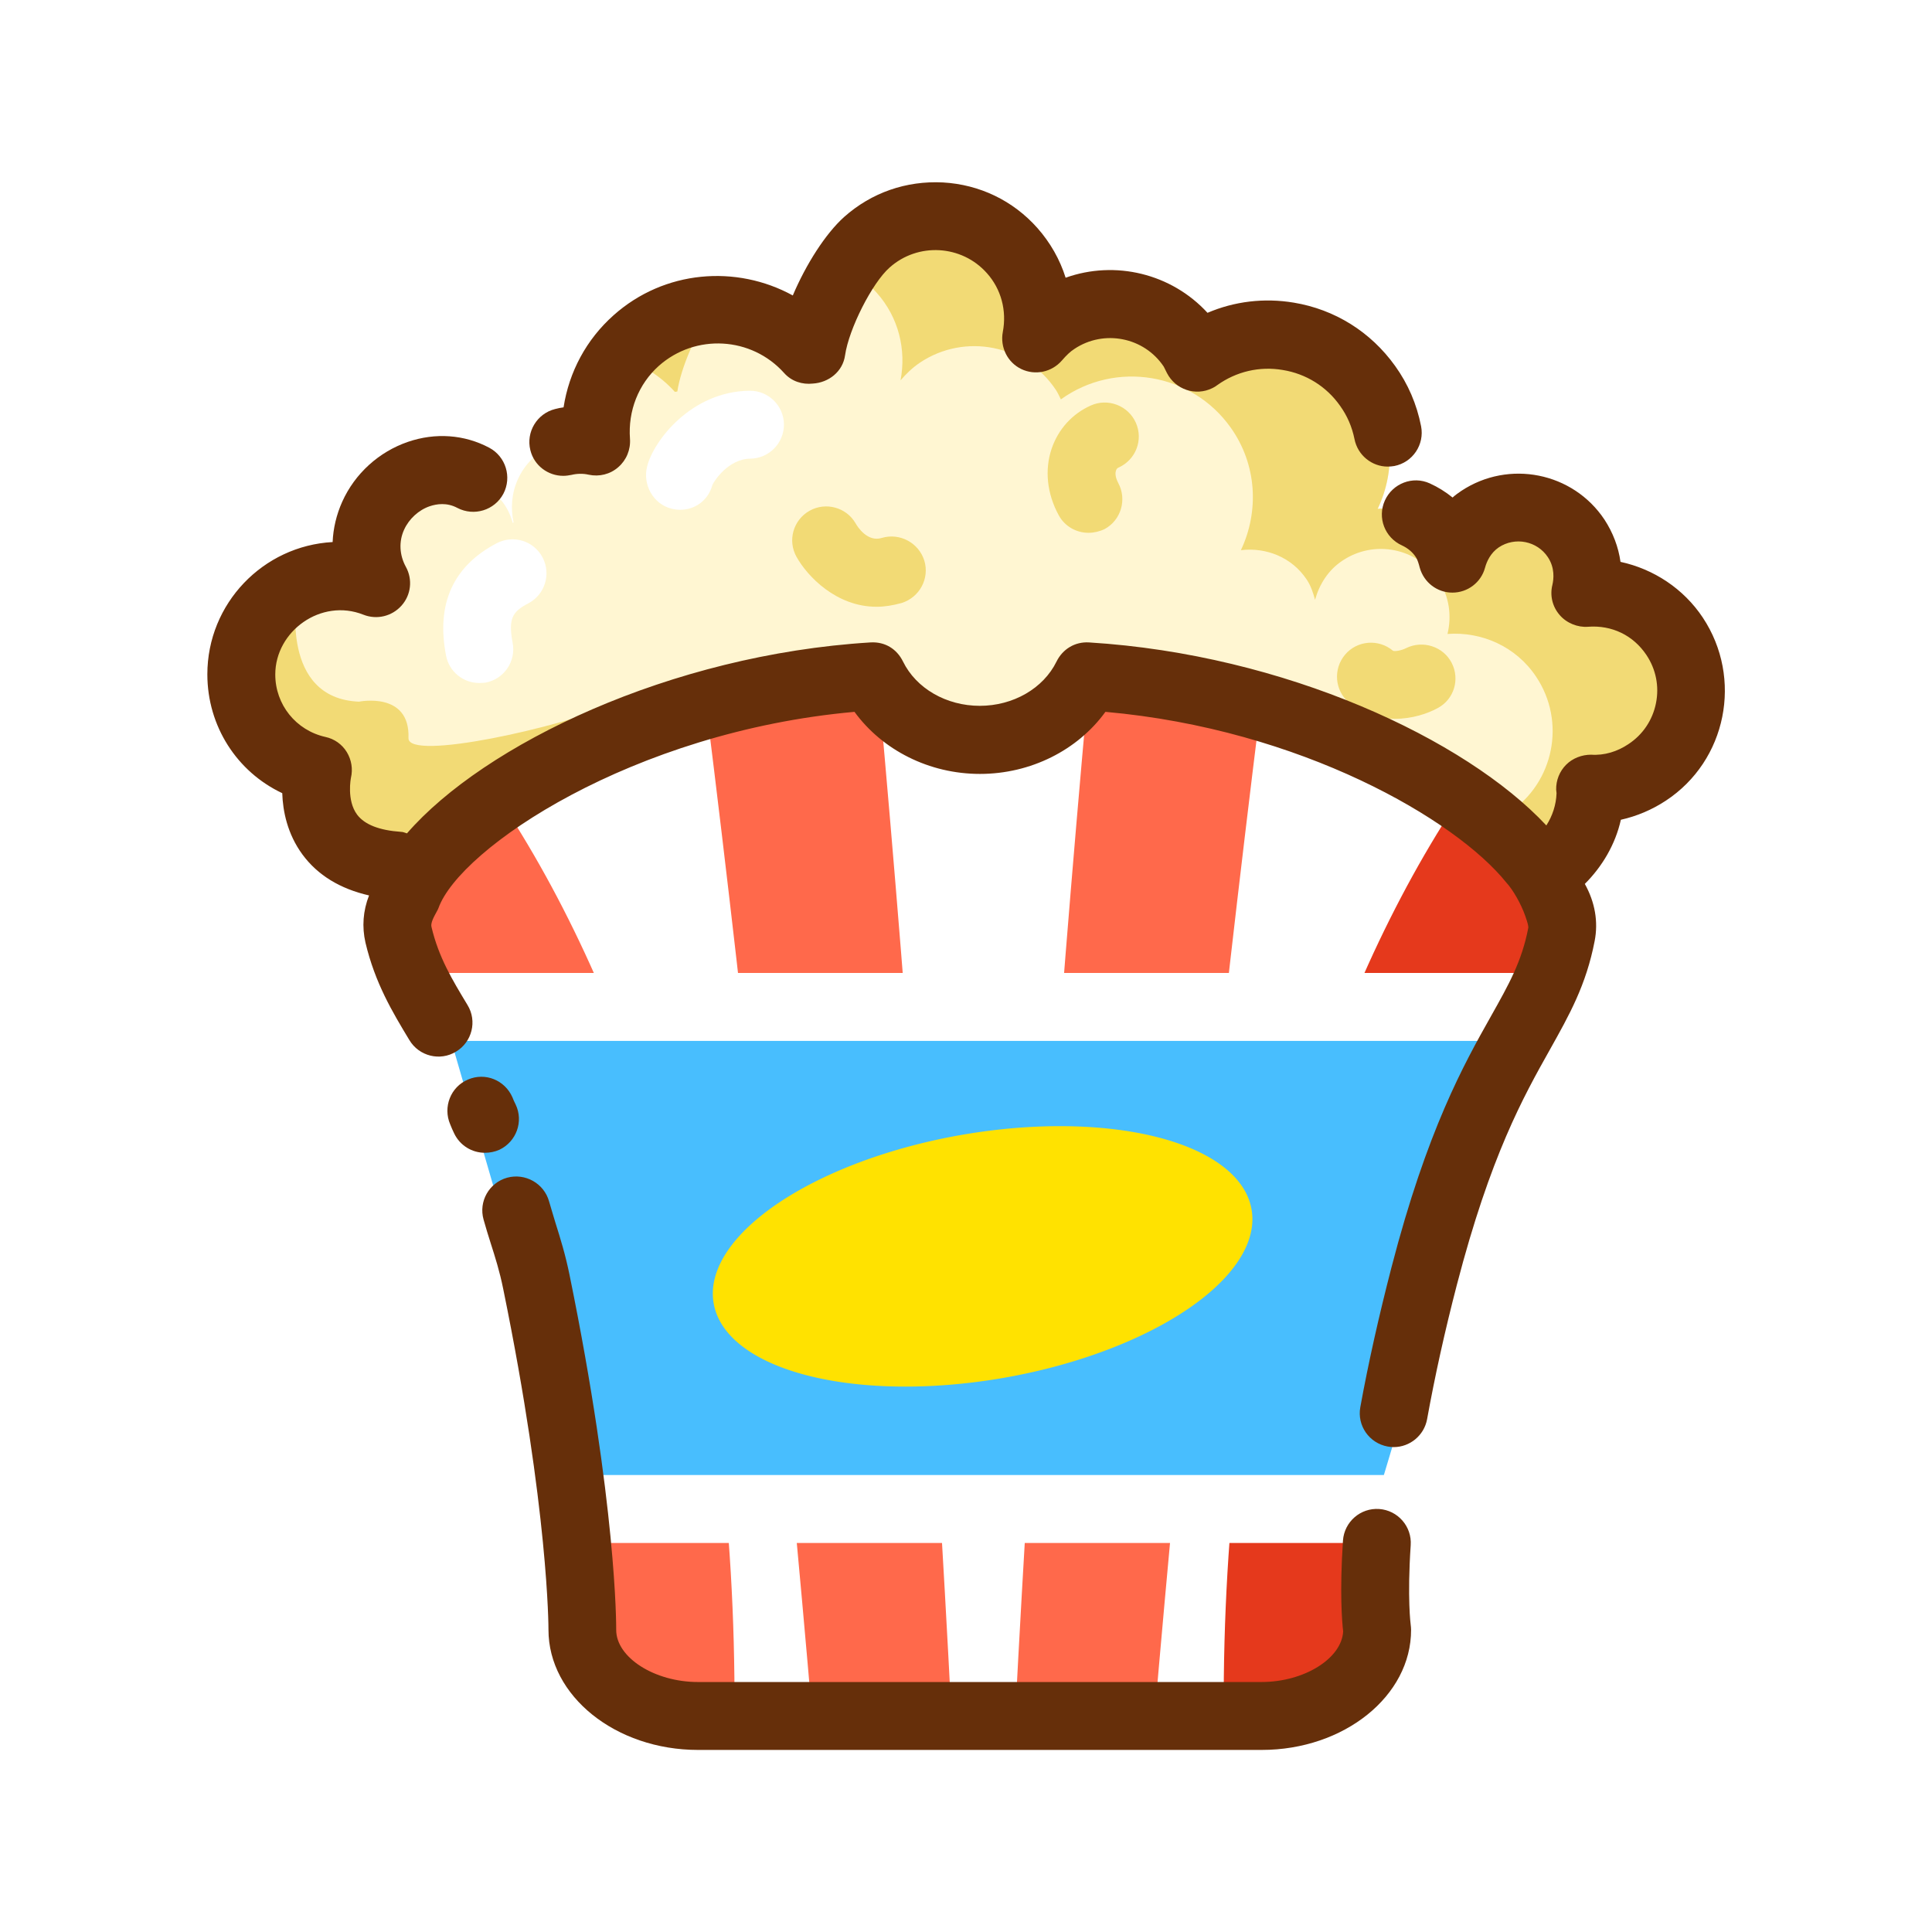 <?xml version="1.0" standalone="no"?><!DOCTYPE svg PUBLIC "-//W3C//DTD SVG 1.1//EN" "http://www.w3.org/Graphics/SVG/1.1/DTD/svg11.dtd"><svg t="1531911855849" class="icon" style="" viewBox="0 0 1024 1024" version="1.1" xmlns="http://www.w3.org/2000/svg" p-id="2522" xmlns:xlink="http://www.w3.org/1999/xlink" width="48" height="48"><defs><style type="text/css">html, * { user-select: text !important; }
</style></defs><path d="M887.5 337.3c-10.8-16.2-29.1-24.2-47.3-22.9 2.3-9.6 1-20.1-4.9-29-11.3-16.9-34.1-21.4-51-10.2-7.7 5.1-12.4 12.7-14.6 20.9-1-3.7-2.2-7.4-4.4-10.7-8-12-21.7-17.3-35.1-15.7 9.8-20.6 8.7-45.6-5.5-65.4-20.8-29.1-61.2-35.8-90.3-15l-0.1 0.1c-0.9-1.7-1.6-3.5-2.7-5.1-16-24-48.4-30.4-72.3-14.5-4 2.7-7.4 6-10.4 9.5 3.1-16.1-0.9-33.4-12.6-46.6-20-22.5-54.5-24.4-77-4.4-12.4 11.1-26.7 39.3-29.3 57.1l-1.3 0.2c-23.9-26.7-64.9-29-91.6-5.1-15.7 14-22.8 34-21.3 53.5-16.6-3.6-34 3.9-41.3 20-3.4 7.5-3.9 15.5-2.3 22.9-0.1 0.1-0.3 0.2-0.4 0.3-1.8-6-5.2-15.3-21.2-23.7-19.6-10.3-43.9-0.1-53 20-5.4 11.9-4.3 25.1 1.5 35.7-6-2.4-12.4-3.8-19.3-3.8-28.8 0-52.2 23.3-52.2 52.1 0 24.8 17.4 45.4 40.7 50.7 0 0-11.4 47.1 42.9 50.7l8.4-24.3 21 45.4h573.9l1.9-15.4c15.2-8.6 25.8-24.6 26.5-43.4 0-1-0.2-1.9-0.2-2.9 10.4 0.3 21-2.5 30.3-8.7 24-16 30.5-48.3 14.5-72.3z" fill="#FFF6D2" p-id="2523"></path><path d="M127.4 339.7c-10.3 56.6 33.4 66.9 33.4 66.9s-2 22 20.6 42.9c11.1 10.3 59.2 0 63.4-1.7 4.3-1.7 80.6-74.6 80.6-74.6-27.4 12-109.3 30.5-108.9 18 0.9-24.9-26.2-19.3-26.2-19.3-42-1.7-33-55.3-33-55.3l-29.9 23.1zM887.5 337.3c-10.8-16.2-29.1-24.2-47.3-22.9 2.3-9.6 1-20.1-4.9-29-11.3-16.9-34.1-21.4-51-10.2-7.7 5.1-12.4 12.7-14.6 20.9-1-3.7-2.2-7.4-4.4-10.7-8-12-21.7-17.3-35.1-15.7 9.8-20.6 8.7-45.6-5.5-65.4-20.8-29.1-61.2-35.8-90.3-15l-0.1 0.1c-0.9-1.7-1.6-3.5-2.7-5.1-16-24-48.4-30.4-72.3-14.5-4 2.7-7.4 6-10.4 9.5 3.1-16.1-0.9-33.4-12.6-46.6-20-22.5-54.5-24.4-77-4.4-3.8 3.4-7.7 8.4-11.4 14.2 6.2 3 11.9 7.2 16.8 12.7 11.7 13.1 15.7 30.3 12.6 46.4 3-3.5 6.3-6.7 10.3-9.4 23.8-15.9 56.1-9.5 72 14.4 1.1 1.6 1.8 3.4 2.7 5.1l0.1-0.1c28.9-20.7 69.2-14 89.8 14.9 14.1 19.7 15.2 44.6 5.5 65.1 13.3-1.6 27 3.7 34.9 15.6 2.2 3.3 3.4 7 4.4 10.7 2.3-8.2 7-15.8 14.6-20.8 16.8-11.2 39.5-6.7 50.7 10.1 5.9 8.8 7.2 19.3 4.9 28.8 18.1-1.3 36.3 6.6 47 22.7 15.9 23.8 9.5 56.1-14.4 72-9.3 6.2-19.8 8.9-30.1 8.6 0 1 0.2 1.9 0.2 2.9-0.6 15.4-8.1 28.7-19.2 37.8h63.9l1.9-15.4c15.2-8.6 25.8-24.6 26.5-43.4 0-1-0.2-1.9-0.2-2.9 10.4 0.3 21-2.5 30.3-8.7 23.9-16 30.4-48.3 14.4-72.3zM357.7 207.7l1.3-0.2c1.9-12.5 9.5-30 18.2-43.2-14.3 0.7-28.5 5.8-40 16.1-3.1 2.8-5.6 5.9-8 9.1 10.5 3.4 20.5 9.3 28.5 18.2z" fill="#F2DA75" p-id="2524"></path><path d="M827.6 495.5c1.4-6.9-0.4-13.4-3.9-19.3-14-42.2-118.9-109.7-247.5-117.6-9.7 19.8-31.5 33.6-56.9 33.6s-47.2-13.8-56.9-33.6c-127.6 7.8-232.1 74.9-247.1 116.7-4 6.1-5.9 13-4.2 20.2 9.6 40.3 34.7 54.3 57.5 123.3 5.5 16.6 40.1 244.9 40.1 244.9 0 25.2 27.5 45.7 61.3 45.7h298.7c33.9 0 61.3-20.5 61.3-45.7 0 0-8.8-57.8 24.8-187.2 31.4-120.4 63.1-131.4 72.8-181z" fill="#FFFFFF" p-id="2525"></path><path d="M270.1 432c-15.4 16.2-35.4 37.4-52.6 55.7 62.7 90.5 109.7 234.2 107.9 420.5h63.9c1-204.2-49.4-366.8-119.2-476.2z" fill="#FF694B" p-id="2526"></path><path d="M767.8 432c15.4 16.2 35.4 37.4 52.6 55.7-62.7 90.5-109.7 234.3-107.9 420.5h-63.9c-1-204.2 49.5-366.8 119.2-476.2z" fill="#E5391C" p-id="2527"></path><path d="M504.4 911c-24.5 1.1-49 2.6-73.4 4.6-15.4-180.7-34.3-361.2-56.7-541.4 30.5-2.8 61-5 91.6-6.5 16.3 181 29.2 362.1 38.5 543.3zM537.9 912.7c24.5 1.1 49 2.6 73.4 4.6 15.4-180.7 34.3-361.2 56.7-541.4-30.5-2.8-61-5-91.6-6.5-16.3 181-29.1 362.1-38.5 543.3z" fill="#FF694B" p-id="2528"></path><path d="M729.8 794.1H309.5l-74.4-256.4h571.5z" fill="#48BEFE" p-id="2529"></path><path d="M378.261 690.791a65.3 144.7 80.097 1 0 285.088-49.771 65.3 144.7 80.097 1 0-285.088 49.771Z" fill="#FFE200" p-id="2530"></path><path d="M236.4 515.7h569v36h-569zM300.3 781.8h437v36h-437zM254 362c-8.5 0-16-6-17.6-14.6-5.3-27.4 3.8-47.4 26.9-59.5 8.9-4.6 19.7-1.2 24.3 7.6 4.6 8.8 1.2 19.7-7.6 24.3-8.4 4.4-10.7 8-8.3 20.9 1.9 9.8-4.5 19.2-14.3 21.1-1.2 0.1-2.3 0.2-3.4 0.2zM360.5 270.2c-1.5 0-3.1-0.2-4.6-0.6-9.7-2.4-15.4-12.8-12.9-22.4 3.3-13.4 23.3-39.8 54.3-40.1h0.2c9.8 0 17.9 7.9 18 17.8 0.1 9.9-7.9 18.1-17.8 18.2-11.6 0.1-19.2 11.8-20.1 13.9-2.2 8.2-9.2 13.2-17.1 13.2z" fill="#FFFFFF" p-id="2531"></path><path d="M576.9 282.4c-6.4 0-12.6-3.4-15.8-9.4-6.2-11.4-7.5-24-3.7-35.2 3.5-10.3 10.9-18.5 20.8-22.9 9-4 19.7 0 23.8 9.1s0 19.7-9.1 23.8c-0.5 0.2-1.1 0.6-1.4 1.6-0.3 0.8-0.7 3 1.2 6.6 4.7 8.7 1.5 19.7-7.2 24.4-2.7 1.3-5.7 2-8.6 2zM739.3 381c-8.1 0-16.7-2.2-24.3-8.6s-8.5-17.8-2.1-25.4 17.8-8.5 25.4-2.1c0.9 0.5 4.5-0.1 7-1.4 8.8-4.3 19.6-0.9 24.1 7.8s1.3 19.4-7.4 24c-5.2 2.9-13.6 5.7-22.7 5.7zM464.6 321.6c-21.4 0-36.7-16.2-42.4-26.4-4.9-8.7-1.8-19.6 6.9-24.5 8.6-4.8 19.5-1.8 24.4 6.7 1 1.8 6.3 10.1 13.9 7.7 9.4-2.8 19.5 2.5 22.5 12 2.9 9.5-2.5 19.5-12 22.5-4.7 1.3-9.1 2-13.3 2z" fill="#F2DA75" p-id="2532"></path><path d="M739.4 193.9c-12.9-18-31.9-29.9-53.7-33.5-15.7-2.6-31.4-0.7-45.7 5.4-19.1-20.8-48.9-28-75.2-18.6-3-9.6-8.1-18.6-15-26.4-12.9-14.5-30.6-23-50-24.1-19.5-1-37.9 5.4-52.4 18.3-9.9 8.9-20.2 25.1-27.2 41.6-29.9-16.4-68.1-13.5-95 10.5-14.4 12.8-23.6 30-26.5 48.8-1.5 0.2-3 0.5-4.5 0.9-9.6 2.4-15.5 12.2-13.1 21.8 2 8.2 9.4 13.6 17.4 13.6 1.5 0 2.9-0.2 4.4-0.5 2.9-0.7 6.1-0.8 9.1-0.1 5.6 1.2 11.4-0.2 15.7-4 4.3-3.7 6.6-9.3 6.2-15-1.1-14.9 4.5-29 15.3-38.7 19.4-17.2 49.1-15.5 66.4 3.8 4 4.5 9.7 6.2 15.2 5.6 8.4-0.5 15.9-6.3 17.1-15 2-13.9 14.3-38.3 23.6-46.5 15-13.4 38.2-12.1 51.6 3 7.5 8.4 10.6 19.8 8.4 31.2-1.5 8 2.5 16.1 9.8 19.6s16.1 1.7 21.5-4.5c2.4-2.8 4.5-4.8 6.7-6.2 15.6-10.4 36.9-6.2 47.3 9.4l1.7 3.4c4.5 8.8 15.2 12.4 24.1 8 0.9-0.4 1.8-1 2.6-1.6 10.1-7.2 22.4-10.1 34.7-8 12.3 2 23.1 8.7 30.3 18.9 3.9 5.4 6.4 11.3 7.7 17.7 1.7 8.6 9.2 14.6 17.6 14.6 1.1 0 2.3-0.1 3.5-0.3 9.8-1.9 16.1-11.4 14.2-21.1-2.3-11.7-6.9-22.4-13.8-32z" fill="#662F0A" p-id="2533"></path><path d="M902.5 327.3c-10.2-15.3-26-25.7-43.6-29.5-1.1-7.9-4-15.5-8.5-22.4-16.7-25.1-50.7-31.9-75.9-15.2-1.6 1.1-3.2 2.2-4.6 3.5-3.7-3-7.7-5.5-12.1-7.5-9-4.1-19.7 0-23.8 9.1s0 19.7 9.1 23.8c3 1.4 5.6 3.5 7.4 6.3 0.8 1.2 1.5 3.5 2 5.5 2.2 7.8 9.2 13.2 17.3 13.2 8.1 0 15.2-5.4 17.3-13.2 0.9-3.3 2.9-7.8 7.3-10.8 8.6-5.7 20.3-3.4 26 5.2 3.8 5.7 3.1 11.7 2.4 14.7-1.4 5.6 0 11.5 3.8 15.9 3.7 4.4 9.7 6.7 15 6.3 12.8-1 24.1 4.6 31 14.9 5.1 7.6 6.9 16.7 5.1 25.6-1.8 9-7 16.7-14.6 21.7-5.8 3.9-12.7 6.1-19.8 5.6-4.8 0-9.7 1.8-13.2 5.3s-5.4 8.3-5.3 13.2l0.2 1.9c-0.2 6.2-2.2 12.1-5.4 17.1-42.8-45.8-138.6-90.6-242.3-97-7.6-0.5-14.1 3.6-17.3 10.1-7 14.3-23 23.5-40.7 23.5s-33.7-9.2-40.7-23.5c-3.2-6.5-9.4-10.6-17.3-10.1-106 6.5-204.7 54.1-245.6 101.2-1.1-0.3-2-0.8-3.1-0.8-11.5-0.8-19.3-3.8-23.3-9.1-5.7-7.6-3.3-19.5-3.3-19.5 1.1-4.7 0.3-9.6-2.2-13.7s-6.6-7-11.3-8c-15.7-3.5-26.6-17.2-26.6-33.1 0-23 24.3-40.6 46.7-31.7 7.1 2.8 15.1 0.9 20.2-4.8s6-13.9 2.3-20.6c-3.4-6.2-3.8-13.4-0.9-19.7 2.6-5.7 7.7-10.4 13.6-12.4 3.6-1.2 9-2.1 14.6 0.9 8.8 4.6 19.7 1.3 24.4-7.5 4.6-8.8 1.3-19.7-7.5-24.4-13.2-7-28.5-8.1-43.1-3.1-15.4 5.3-28.1 16.8-34.8 31.7-3.1 6.9-4.8 14.2-5.1 21.4-36.9 2-66.4 32.6-66.4 70.1 0 27.5 15.7 51.7 39.7 63 0.3 9.5 2.7 21.6 10.7 32.5 8.1 11 20 18.2 35.3 21.7-3.2 8.2-3.8 16.6-1.9 25 5.1 21.5 14.3 36.8 23.3 51.7 5.1 8.5 16.2 11.3 24.7 6.1 8.5-5.1 11.3-16.2 6.1-24.7-8.2-13.6-15.3-25.3-19.1-41.4-0.2-0.8-0.3-2.4 1.8-6.3 0.9-1.8 1.4-2.4 1.9-3.7 11.4-31.7 102.8-93.5 220.5-104 14.8 20.3 39.6 32.9 66.5 32.9s51.8-12.6 66.5-32.9c103.7 9.2 185.8 57.2 212.5 90.5 3.5 3.8 7.7 11.1 10 17.6 1.4 4 1.8 5.7 1.6 6.5-3.4 17.7-10.3 29.9-19.8 46.8-14.3 25.4-33.8 60.2-52.7 133.1-6.6 25.5-12.2 50.4-16.5 74-1.8 9.8 4.7 19.1 14.5 20.9 1.1 0.2 2.2 0.3 3.2 0.3 8.5 0 16.1-6.1 17.7-14.8 4.1-22.7 9.4-46.7 15.8-71.3 17.8-68.4 35.2-99.5 49.3-124.6 10.3-18.4 19.2-34.2 23.7-57.5 2-10.2 0.2-20.6-5.2-30.3 9.3-9.3 16.2-21 19.1-34 8.5-1.9 16.5-5.3 23.8-10.1 32.3-21.2 41-64.9 19.6-97.1zM668.7 927.5H370c-43.7 0-79.3-28.6-79.3-63.7 0-0.7 0.1-63-24-180.7-1.9-9.4-4.3-16.9-6.6-24.1-1.3-4.1-2.6-8.3-3.8-12.6-2.7-9.6 2.9-19.5 12.5-22.2 9.6-2.6 19.5 3 22.2 12.5 1.1 3.9 2.3 7.6 3.4 11.4 2.6 8.3 5.3 16.9 7.5 27.8 24.9 121.9 24.7 185.3 24.7 188 0 14.6 20.3 27.6 43.3 27.6h298.7c22.6 0 42.5-12.4 43.3-26.8-0.6-5.2-1.9-20.8-0.1-48.2 0.7-9.9 9.3-17.4 19.2-16.7s17.4 9.3 16.7 19.2c-1.9 28.3 0 42.1 0 42.2 0.1 0.8 0.2 1.8 0.2 2.6 0.1 35.1-35.5 63.7-79.2 63.7z" fill="#662F0A" p-id="2534"></path><path d="M257 611c-6.8 0-13.2-3.8-16.3-10.3-0.4-0.8-1.8-3.9-2.1-4.8-3.9-9.1 0.2-19.8 9.4-23.7 9.2-4 19.6 0.3 23.6 9.4 0.1 0.3 0.4 1 0.7 1.7 0.3 0.6 0.9 2 1 2.1 4.3 9 0.4 19.7-8.6 24-2.5 1.1-5.1 1.6-7.7 1.6z" fill="#662F0A" p-id="2535"></path></svg>